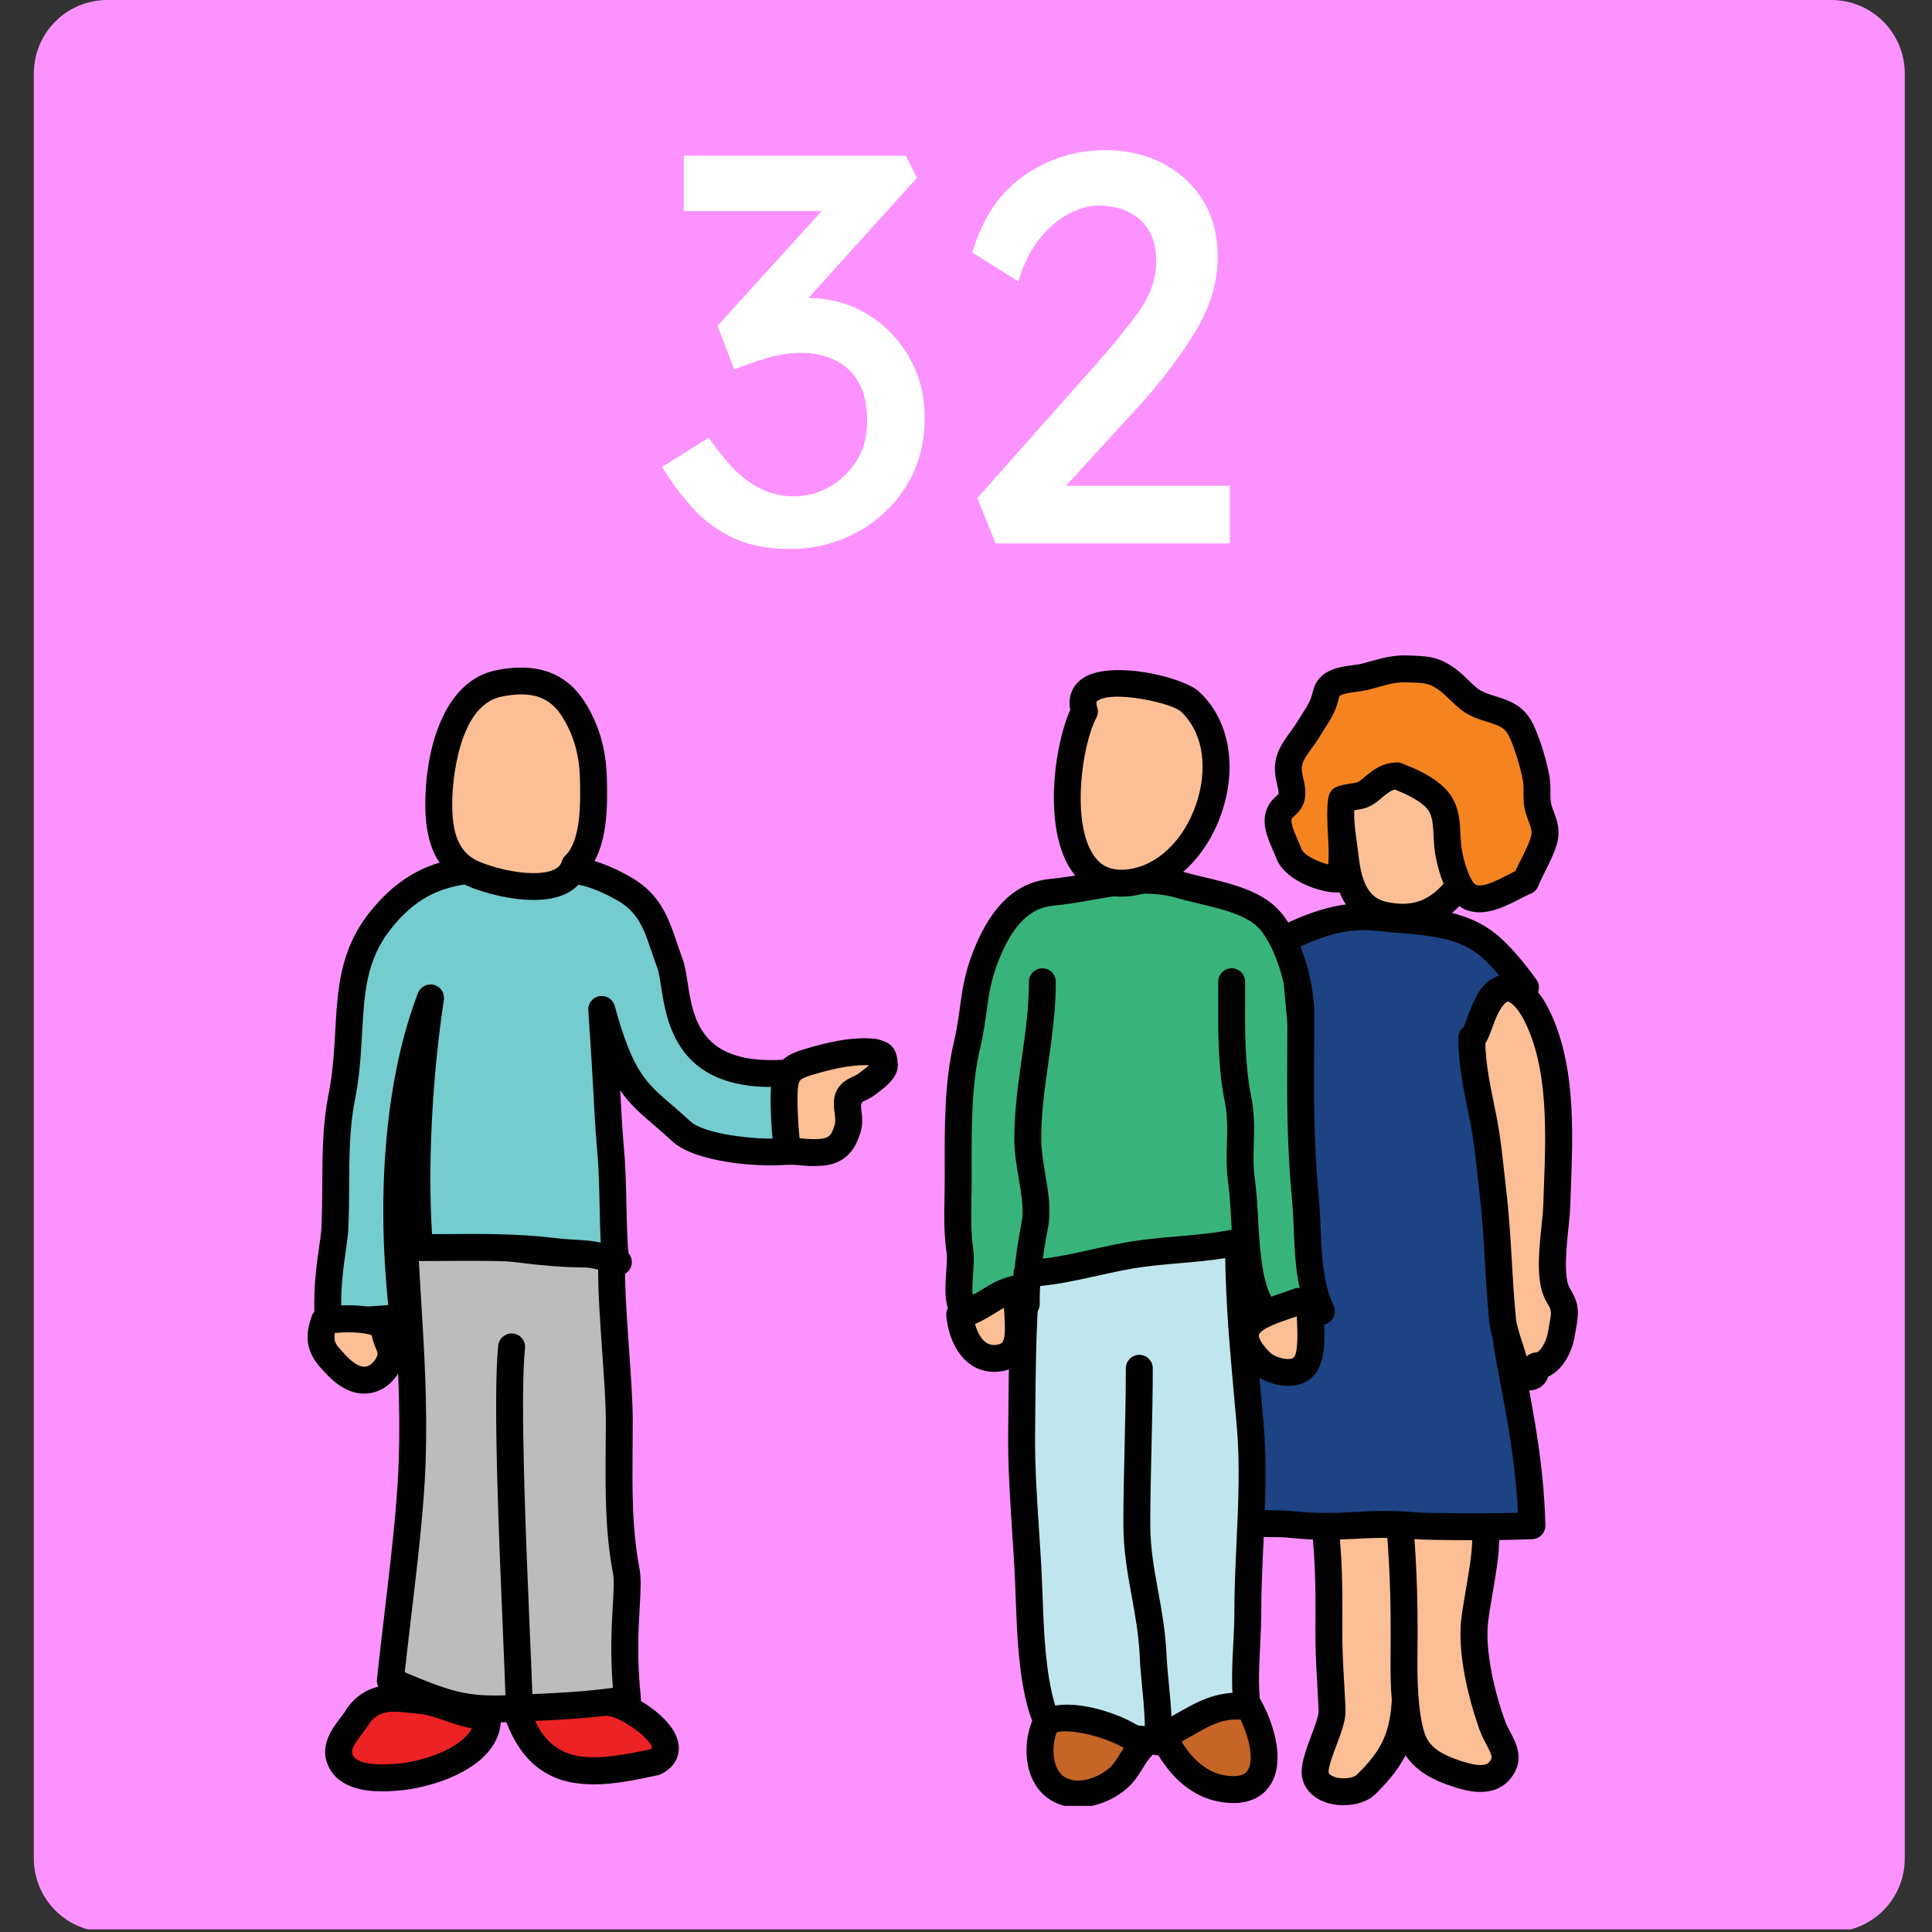 <svg xmlns="http://www.w3.org/2000/svg" xmlns:xlink="http://www.w3.org/1999/xlink" width="500" zoomAndPan="magnify" viewBox="0 0 375 375" height="500" preserveAspectRatio="xMidYMid meet" version="1.0"><rect x="0" y="0" width="375" height="375" fill="#333333" stroke="none"/><defs><g/><clipPath id="648f67d2a0"><path d="M 6.57 0 L 369.715 0 L 369.715 375 L 6.57 375 Z M 6.57 0 " clip-rule="nonzero"/></clipPath><clipPath id="0c9ded086b"><path d="M 20.82 0 L 355.465 0 C 359.242 0 362.867 1.5 365.539 4.172 C 368.211 6.848 369.715 10.469 369.715 14.25 L 369.715 360.75 C 369.715 364.527 368.211 368.152 365.539 370.828 C 362.867 373.5 359.242 375 355.465 375 L 20.82 375 C 17.039 375 13.414 373.5 10.742 370.828 C 8.07 368.152 6.57 364.527 6.57 360.75 L 6.57 14.25 C 6.57 10.469 8.07 6.848 10.742 4.172 C 13.414 1.5 17.039 0 20.82 0 Z M 20.82 0 " clip-rule="nonzero"/></clipPath><clipPath id="3d43153f49"><path d="M 252 287 L 276 287 L 276 350.516 L 252 350.516 Z M 252 287 " clip-rule="nonzero"/></clipPath><clipPath id="009892ab9a"><path d="M 245 127.016 L 303 127.016 L 303 178 L 245 178 Z M 245 127.016 " clip-rule="nonzero"/></clipPath><clipPath id="4c15b1430e"><path d="M 199 330 L 225 330 L 225 350.516 L 199 350.516 Z M 199 330 " clip-rule="nonzero"/></clipPath></defs><g clip-path="url(#648f67d2a0)"><g clip-path="url(#0c9ded086b)"><path fill="#fb92ff" d="M 6.57 0 L 369.715 0 L 369.715 374.492 L 6.57 374.492 Z M 6.57 0 " fill-opacity="1" fill-rule="nonzero"/></g></g><path fill="#fcbf95" d="M 256.684 292.359 C 257.957 300.883 257.992 307.59 257.93 315.992 C 257.883 322.219 258.297 325.582 258.551 331.984 C 258.676 335.176 254.547 341.957 255.375 344.781 C 256.43 348.348 262.934 348.531 265.105 346.418 C 270.699 340.961 272.438 336.844 272.801 329.434 C 273.422 316.598 273.473 303.723 272.574 289.801 C 269.617 289.852 266.422 290.316 263.355 290.422 C 261.062 290.496 258.254 292.285 256.684 292.359 Z M 256.684 292.359 " fill-opacity="1" fill-rule="nonzero"/><g clip-path="url(#3d43153f49)"><path fill="#010101" d="M 260.793 350.387 C 259.816 350.387 258.871 350.27 258.023 350.051 C 255.398 349.367 253.516 347.719 252.875 345.523 C 252.168 343.148 253.301 340.137 254.504 336.938 C 255.16 335.191 255.98 333.008 255.941 332.082 C 255.852 329.883 255.746 328.051 255.648 326.324 C 255.453 323 255.289 320.109 255.32 315.973 C 255.383 307.566 255.328 300.969 254.102 292.746 C 253.992 292.008 254.199 291.27 254.664 290.695 C 255.129 290.117 255.824 289.781 256.562 289.75 C 256.887 289.719 257.816 289.348 258.43 289.102 C 259.887 288.52 261.551 287.863 263.258 287.801 C 264.664 287.754 266.09 287.629 267.504 287.504 C 269.207 287.355 270.895 287.207 272.512 287.172 C 272.531 287.172 272.547 287.172 272.562 287.172 C 273.941 287.172 275.082 288.238 275.172 289.617 C 276.012 302.684 276.086 315.371 275.395 329.551 C 275.004 337.754 272.867 342.48 266.922 348.277 C 265.418 349.754 263.039 350.387 260.793 350.387 Z M 259.586 294.262 C 260.562 301.816 260.598 308.145 260.547 316.016 C 260.516 320.02 260.676 322.812 260.867 326.023 C 260.969 327.773 261.074 329.641 261.168 331.879 C 261.246 333.859 260.348 336.246 259.398 338.777 C 258.77 340.438 257.727 343.227 257.895 344.059 C 258.055 344.617 259.055 344.918 259.344 344.996 C 260.992 345.418 262.805 345.008 263.285 344.547 C 268.309 339.648 269.859 336.23 270.191 329.305 C 270.824 316.262 270.805 304.496 270.125 292.531 C 269.41 292.582 268.695 292.641 267.969 292.711 C 266.457 292.84 264.938 292.969 263.449 293.027 C 262.645 293.055 261.434 293.535 260.367 293.957 C 260.102 294.055 259.84 294.16 259.586 294.262 Z M 259.586 294.262 " fill-opacity="1" fill-rule="nonzero"/></g><path fill="#fcbf95" d="M 288.582 289.121 C 290.453 291.52 288.383 296.688 288.328 299.805 C 288.266 303.387 286.625 311 286.227 314.562 C 285.539 320.773 287.578 329.168 289.664 334.945 C 290.859 338.266 293.691 340.656 291.016 343.723 C 289.117 345.898 285.855 345.27 283.043 344.375 C 278.844 343.039 275.48 341.246 274.133 337.52 C 272.645 333.402 272.461 326.465 272.508 322.098 C 272.668 306.668 272.141 301.574 271.266 290.164 C 275.734 289.754 279.309 289.191 283.531 287.988 C 285.391 287.465 290.676 285.395 288.582 289.121 Z M 288.582 289.121 " fill-opacity="1" fill-rule="nonzero"/><path fill="#010101" d="M 287.34 347.812 C 285.25 347.812 283.309 347.195 282.258 346.859 C 278.305 345.602 273.523 343.504 271.684 338.402 C 270.113 334.062 269.848 327.129 269.902 322.07 C 270.043 308.082 269.629 302.805 268.887 293.199 L 268.668 290.363 C 268.559 288.945 269.613 287.695 271.027 287.566 C 275.75 287.137 279.055 286.551 282.82 285.48 L 283.547 285.258 C 286.066 284.473 289.203 283.477 290.949 285.621 C 291.496 286.301 291.957 287.395 291.48 288.992 C 292.402 291.34 291.863 294.199 291.383 296.773 C 291.172 297.891 290.961 298.965 290.945 299.848 C 290.902 302.262 290.27 305.973 289.66 309.559 C 289.309 311.613 288.98 313.52 288.832 314.852 C 288.203 320.527 290.117 328.488 292.133 334.062 C 292.41 334.824 292.793 335.527 293.148 336.203 C 294.344 338.449 296.141 341.836 292.996 345.445 C 291.395 347.273 289.305 347.812 287.34 347.812 Z M 274.07 292.504 L 274.094 292.805 C 274.832 302.23 275.273 307.922 275.125 322.129 C 275.051 328.668 275.578 333.816 276.59 336.633 C 277.449 339 279.547 340.527 283.84 341.891 C 286.676 342.789 288.336 342.836 289.055 342.004 C 289.711 341.246 289.801 341.031 288.531 338.652 C 288.055 337.766 287.57 336.828 287.211 335.832 C 286.137 332.859 282.711 322.527 283.633 314.27 C 283.789 312.867 284.133 310.852 284.5 308.684 C 285.051 305.441 285.68 301.77 285.711 299.758 C 285.73 298.625 285.973 297.254 286.238 295.816 C 286.523 294.277 287.059 291.418 286.52 290.727 C 286.332 290.48 286.191 290.215 286.102 289.938 C 285.711 290.047 285.344 290.16 285.105 290.238 L 284.242 290.504 C 280.93 291.445 277.844 292.062 274.07 292.504 Z M 274.07 292.504 " fill-opacity="1" fill-rule="nonzero"/><path fill="#1e4384" d="M 246.332 183.727 C 253.285 180.301 259.566 177.199 267.488 178.07 C 275.582 178.965 282.906 178.645 288.75 183.344 C 291.34 185.426 294.16 188.984 296.094 191.648 C 294.07 192.969 292.102 197.539 290.832 199.707 C 289.352 202.25 288.566 204.031 289.074 206.547 C 290.43 213.262 288.828 220.574 289.832 227.367 C 291.961 241.801 291.168 244.645 292.332 259.262 C 292.801 265.152 297 280.082 297.332 296.141 C 290.145 296.457 277.27 296.344 274.664 296.141 C 264.02 295.301 260.902 296.961 250.332 295.875 C 245.785 295.402 235.703 296.582 234.324 292.574 C 232.297 286.66 239.359 277.969 239.375 271.969 C 239.383 268.324 239.344 264.676 240.25 261.121 C 242.93 250.652 243.613 240.066 244.988 229.555 C 245.738 223.82 247.75 218.18 248.34 212.441 C 248.82 207.754 247.984 202.992 247.992 198.223 C 247.996 195.746 248.508 185.695 246.332 183.727 Z M 246.332 183.727 " fill-opacity="1" fill-rule="nonzero"/><path fill="#010101" d="M 285.531 298.949 C 280.559 298.949 276.023 298.867 274.461 298.742 C 269.539 298.348 266.234 298.52 263.039 298.688 C 259.461 298.867 255.773 299.059 250.066 298.469 C 249.02 298.359 247.66 298.355 246.188 298.34 C 240.531 298.27 233.492 298.199 231.863 293.426 C 230.379 289.09 232.402 284.312 234.359 279.691 C 235.547 276.898 236.766 274 236.773 271.969 L 236.773 271.414 C 236.781 267.848 236.789 264.172 237.734 260.48 C 239.672 252.898 240.562 245.047 241.43 237.449 C 241.746 234.703 242.051 231.961 242.414 229.219 C 242.785 226.395 243.441 223.613 244.074 220.918 C 244.789 217.898 245.465 215.055 245.754 212.18 C 246.027 209.539 245.844 206.84 245.645 203.977 C 245.52 202.062 245.391 200.145 245.391 198.223 L 245.41 196.902 C 245.566 188.379 244.91 186.148 244.504 185.582 C 243.859 185 243.582 184.18 243.707 183.324 C 243.824 182.465 244.406 181.77 245.18 181.383 L 246.336 183.727 L 245.25 181.352 C 252.383 177.836 259.156 174.527 267.773 175.477 C 269.23 175.637 270.664 175.758 272.062 175.879 C 278.707 176.441 284.988 176.969 290.391 181.312 C 293.23 183.598 296.207 187.367 298.207 190.125 C 298.625 190.703 298.789 191.43 298.664 192.129 C 298.531 192.832 298.121 193.449 297.523 193.84 C 296.555 194.48 295.008 197.445 294.172 199.039 C 293.773 199.793 293.41 200.484 293.09 201.031 C 291.633 203.523 291.336 204.551 291.637 206.039 C 292.418 209.906 292.297 213.863 292.18 217.68 C 292.078 220.949 291.988 224.039 292.422 226.992 C 293.773 236.148 293.969 240.699 294.207 246.449 C 294.348 249.828 294.516 253.621 294.945 259.059 C 295.086 260.855 295.656 263.812 296.312 267.238 C 297.75 274.766 299.723 285.09 299.953 296.082 C 299.984 297.496 298.871 298.684 297.457 298.75 C 294.172 298.891 289.699 298.949 285.531 298.949 Z M 268.652 293.285 C 270.465 293.285 272.48 293.352 274.867 293.539 C 277.078 293.719 287.324 293.828 294.629 293.621 C 294.188 284.016 292.457 274.969 291.168 268.219 C 290.453 264.496 289.895 261.555 289.73 259.477 C 289.289 253.953 289.133 250.098 288.98 246.672 C 288.746 241.07 288.555 236.641 287.246 227.754 C 286.746 224.344 286.848 220.875 286.953 217.523 C 287.062 213.832 287.172 210.348 286.508 207.078 C 285.793 203.539 287.02 201.055 288.578 198.402 C 288.863 197.914 289.184 197.297 289.539 196.625 C 290.609 194.574 291.586 192.781 292.645 191.418 C 290.578 188.734 288.652 186.629 287.109 185.391 C 282.953 182.051 277.699 181.605 271.613 181.094 C 270.172 180.977 268.695 180.848 267.195 180.684 C 260.824 179.957 255.594 182.141 249.82 184.938 C 250.594 187.66 250.723 191.68 250.617 197.012 L 250.602 198.234 C 250.602 200.039 250.723 201.836 250.848 203.633 C 251.047 206.59 251.254 209.637 250.938 212.723 C 250.609 215.93 249.867 219.078 249.145 222.129 C 248.512 224.812 247.914 227.348 247.578 229.91 C 247.223 232.621 246.914 235.336 246.602 238.051 C 245.719 245.82 244.805 253.852 242.777 261.781 C 242 264.836 241.996 268.035 241.984 271.43 L 241.984 271.984 C 241.973 275.074 240.543 278.457 239.16 281.734 C 237.582 285.449 235.957 289.293 236.793 291.738 C 237.09 292.59 240.266 293.059 246.242 293.125 C 247.898 293.148 249.422 293.168 250.602 293.289 C 255.91 293.832 259.234 293.672 262.766 293.48 C 264.605 293.383 266.473 293.285 268.652 293.285 Z M 268.652 293.285 " fill-opacity="1" fill-rule="nonzero"/><path fill="#fcbf95" d="M 285.668 201.43 C 285.668 207.281 286.949 212.203 288.02 217.762 C 288.809 221.867 289.164 226.195 289.668 230.422 C 290.832 240.148 290.746 247.102 291.668 256.316 C 291.906 258.688 293.441 262.312 293.992 264.672 C 294.656 267.48 298.586 268.547 298.051 265.148 C 300.836 265.141 302.59 261.574 303.02 259.105 C 303.691 255.195 304.184 254.176 302.5 251.488 C 300.129 247.691 302.012 238.656 302.168 233.988 C 302.562 222.102 303.688 207.41 298.031 196.598 C 296.734 194.129 293.836 190.336 290.801 192.297 C 287.855 194.188 286.809 201.512 285.668 201.43 Z M 285.668 201.43 " fill-opacity="1" fill-rule="nonzero"/><path fill="#010101" d="M 296.828 269.879 C 294.469 269.879 292.07 267.898 291.457 265.27 C 291.25 264.406 290.91 263.379 290.559 262.301 C 289.91 260.344 289.246 258.309 289.074 256.574 C 288.656 252.426 288.441 248.73 288.234 245.043 C 287.977 240.613 287.715 236.039 287.078 230.73 L 286.699 227.355 C 286.367 224.316 286.023 221.172 285.461 218.254 L 284.863 215.273 C 283.934 210.746 283.062 206.465 283.062 201.426 C 283.062 200.699 283.363 200.004 283.898 199.508 C 283.973 199.441 284.039 199.383 284.117 199.324 C 284.301 198.906 284.551 198.219 284.75 197.68 C 285.727 195 286.941 191.668 289.398 190.086 C 290.816 189.172 292.422 188.902 294.008 189.324 C 297.332 190.203 299.555 193.852 300.355 195.375 C 305.848 205.883 305.344 219.215 304.898 230.98 L 304.789 234.062 C 304.742 235.305 304.59 236.844 304.418 238.516 C 304.027 242.309 303.438 248.023 304.727 250.098 C 306.742 253.309 306.398 255.172 305.84 258.254 L 305.609 259.539 C 305.055 262.73 303.211 265.957 300.512 267.203 C 300.043 268.684 298.875 269.555 297.617 269.801 C 297.348 269.852 297.09 269.879 296.828 269.879 Z M 297.008 264.672 L 297.059 264.672 Z M 288.297 202.52 C 288.41 206.598 289.172 210.316 289.973 214.234 L 290.582 217.266 C 291.184 220.402 291.543 223.648 291.883 226.793 L 292.254 230.109 C 292.914 235.582 293.184 240.238 293.441 244.746 C 293.648 248.363 293.859 251.988 294.262 256.055 C 294.379 257.227 294.984 259.059 295.512 260.676 C 295.816 261.598 296.098 262.484 296.324 263.285 C 296.797 262.84 297.402 262.531 298.047 262.531 C 298.883 262.531 300.113 260.535 300.445 258.656 L 300.68 257.32 C 301.18 254.598 301.223 254.375 300.281 252.871 C 298.035 249.277 298.656 243.277 299.207 237.984 C 299.363 236.449 299.52 235.031 299.551 233.891 L 299.66 230.781 C 300.082 219.668 300.562 207.074 295.707 197.801 C 294.66 195.805 293.387 194.562 292.66 194.375 C 291.234 195.105 290.195 197.945 289.645 199.473 C 289.246 200.594 288.848 201.684 288.297 202.52 Z M 285.863 198.824 Z M 285.863 198.824 " fill-opacity="1" fill-rule="nonzero"/><path fill="#fcbf95" d="M 263.164 144.844 C 258.207 150.031 260.367 160.301 261.156 166.844 C 261.758 171.816 263.348 176.457 268.48 177.586 C 273.953 178.793 278.316 177.621 282.16 173.23 C 284.953 170.039 285.879 167.172 286.617 163.105 C 287.555 157.941 284.887 153.754 283.074 149.094 C 280.566 142.641 278.078 139.246 270.688 141.215 C 268.078 141.91 265.246 142.43 263.758 144.91 C 263.094 146.02 262.773 147.637 262.164 148.848 " fill-opacity="1" fill-rule="nonzero"/><path fill="#010101" d="M 272.25 180.641 C 270.871 180.641 269.43 180.473 267.922 180.141 C 259.926 178.379 258.902 169.934 258.566 167.156 L 258.242 164.715 C 257.312 157.879 256.039 148.516 261.277 143.043 C 261.602 142.707 261.988 142.477 262.402 142.352 C 264.332 140.16 267.059 139.453 269.305 138.875 L 270.012 138.691 C 279.859 136.062 283.078 141.918 285.5 148.148 C 285.867 149.09 286.27 150.004 286.672 150.918 C 288.336 154.746 290.066 158.707 289.188 163.574 C 288.383 168.039 287.293 171.336 284.121 174.953 C 280.797 178.754 276.883 180.641 272.25 180.641 Z M 262.93 151.344 C 262.227 155.227 262.891 160.102 263.426 164.008 L 263.754 166.531 C 264.395 171.816 265.977 174.363 269.051 175.039 C 273.781 176.078 277.125 175.027 280.207 171.512 C 282.602 168.777 283.379 166.379 284.055 162.641 C 284.648 159.336 283.371 156.398 281.887 153 C 281.465 152.023 281.035 151.043 280.645 150.035 C 278.105 143.496 276.457 142.379 271.367 143.727 L 270.621 143.918 C 268.246 144.535 266.75 145 266 146.242 C 265.773 146.621 265.551 147.273 265.336 147.902 C 265.086 148.629 264.828 149.355 264.516 149.992 C 264.176 150.672 263.598 151.141 262.93 151.344 Z M 262.93 151.344 " fill-opacity="1" fill-rule="nonzero"/><path fill="#f58420" d="M 271.164 150.598 C 268.766 150.703 267.473 152.102 265.785 153.469 C 263.973 154.941 262.676 154.363 260.449 155.141 C 259.691 159.418 261.34 166.457 259.91 170.598 C 258.578 171.027 251.441 169.164 250.16 165.652 C 249.238 163.148 247.238 160.055 248.457 157.66 C 249.035 156.516 250.336 156.117 250.664 154.762 C 251.012 153.344 250.355 151.684 250.148 150.348 C 249.551 146.461 252.098 144.715 254.086 141.352 C 255.062 139.695 256.188 138.266 256.875 136.461 C 257.461 134.934 257.242 133.855 258.594 132.91 C 260.258 131.746 263.062 131.84 265 131.352 C 267.891 130.613 270.125 129.746 273.191 129.848 C 276.91 129.961 278.352 129.945 281.176 132.102 C 282.633 133.215 283.996 134.859 285.398 135.863 C 288.715 138.238 293.09 137.406 295.152 141.586 C 296.406 144.117 297.672 148.344 298.156 151.09 C 298.527 153.199 298.031 155.164 298.664 157.168 C 299.336 159.32 300.383 160.801 299.613 163.289 C 298.793 165.934 297.148 168.516 296.113 171.059 C 293.449 172.102 288.637 175.617 285.293 174.086 C 282.91 172.996 281.543 167.684 281.152 165.352 C 280.445 161.188 281.57 157.25 277.934 154.242 C 275.512 152.223 272.449 151.148 271.164 150.598 Z M 271.164 150.598 " fill-opacity="1" fill-rule="nonzero"/><g clip-path="url(#009892ab9a)"><path fill="#010101" d="M 287.152 177.078 C 286.164 177.078 285.172 176.895 284.215 176.457 C 280.371 174.699 278.93 167.84 278.582 165.785 C 278.371 164.535 278.305 163.312 278.254 162.129 C 278.109 159.219 277.953 157.637 276.277 156.254 C 274.492 154.781 272.195 153.848 270.82 153.281 L 270.785 153.262 C 269.926 153.434 269.27 153.961 268.156 154.895 L 267.438 155.496 C 265.75 156.863 264.25 157.074 263.039 157.234 C 262.98 157.242 262.93 157.25 262.867 157.258 C 262.82 158.598 262.906 160.172 262.984 161.699 C 263.164 165.105 263.348 168.629 262.379 171.445 C 262.109 172.223 261.492 172.828 260.715 173.078 C 258.145 173.902 249.516 171.465 247.715 166.547 C 247.531 166.047 247.297 165.52 247.055 164.977 C 245.977 162.512 244.621 159.445 246.137 156.473 C 246.598 155.559 247.246 154.965 247.715 154.535 C 247.875 154.383 248.102 154.176 248.156 154.094 C 248.238 153.73 248.031 152.848 247.867 152.141 C 247.758 151.652 247.645 151.18 247.578 150.734 C 246.977 146.832 248.758 144.398 250.324 142.25 C 250.828 141.566 251.355 140.844 251.844 140.016 C 252.164 139.48 252.488 138.965 252.82 138.457 C 253.492 137.418 254.066 136.52 254.453 135.516 C 254.582 135.168 254.656 134.848 254.734 134.559 C 254.984 133.535 255.359 131.988 257.105 130.762 C 258.746 129.617 260.75 129.352 262.516 129.117 C 263.172 129.027 263.812 128.949 264.363 128.809 L 266.043 128.359 C 268.207 127.758 270.449 127.109 273.285 127.227 C 277.207 127.344 279.371 127.414 282.773 130.012 C 283.547 130.609 284.305 131.328 285.051 132.055 C 285.684 132.668 286.301 133.281 286.934 133.738 C 287.852 134.391 289.016 134.754 290.254 135.137 C 292.699 135.895 295.738 136.832 297.508 140.422 C 298.957 143.34 300.25 147.863 300.742 150.629 C 300.93 151.707 300.941 152.75 300.941 153.785 C 300.934 154.781 300.934 155.637 301.168 156.383 C 301.301 156.809 301.453 157.199 301.594 157.582 C 302.215 159.219 302.988 161.262 302.121 164.055 C 301.57 165.832 300.734 167.492 299.934 169.094 C 299.438 170.082 298.945 171.059 298.543 172.035 C 298.27 172.699 297.742 173.219 297.082 173.48 C 296.504 173.707 295.82 174.066 295.062 174.457 C 292.828 175.605 289.977 177.078 287.152 177.078 Z M 271.164 147.98 C 271.516 147.98 271.871 148.055 272.195 148.195 L 272.789 148.441 C 274.336 149.07 277.207 150.238 279.605 152.223 C 283.137 155.141 283.312 158.715 283.469 161.867 C 283.516 162.859 283.562 163.879 283.734 164.91 C 284.301 168.238 285.633 171.305 286.398 171.715 C 287.785 172.344 290.723 170.828 292.672 169.816 C 293.188 169.555 293.676 169.297 294.129 169.086 C 294.48 168.312 294.871 167.539 295.262 166.762 C 296.004 165.277 296.703 163.879 297.129 162.516 C 297.449 161.477 297.242 160.855 296.703 159.43 C 296.531 158.957 296.348 158.473 296.184 157.949 C 295.703 156.43 295.707 155.023 295.711 153.773 C 295.711 153.043 295.727 152.305 295.598 151.543 C 295.176 149.148 294 145.105 292.824 142.734 C 292.078 141.23 290.902 140.809 288.715 140.125 C 287.203 139.66 285.5 139.133 283.887 137.977 C 283.062 137.383 282.242 136.598 281.418 135.805 C 280.82 135.227 280.223 134.637 279.598 134.164 C 277.531 132.582 276.742 132.562 273.453 132.457 C 271.043 132.332 269.469 132.828 267.43 133.391 L 265.648 133.867 C 264.914 134.055 264.07 134.176 263.199 134.297 C 262.02 134.453 260.684 134.629 260.086 135.047 C 259.938 135.211 259.852 135.555 259.789 135.805 C 259.676 136.289 259.539 136.812 259.312 137.391 C 258.738 138.895 257.957 140.109 257.203 141.281 C 256.91 141.738 256.621 142.191 256.336 142.672 C 255.758 143.664 255.129 144.52 254.535 145.336 C 253.098 147.309 252.469 148.254 252.727 149.949 C 252.781 150.273 252.859 150.613 252.941 150.969 C 253.23 152.219 253.59 153.773 253.191 155.387 C 252.828 156.918 251.871 157.801 251.238 158.379 C 251.078 158.531 250.828 158.754 250.773 158.844 C 250.387 159.605 251.219 161.496 251.824 162.875 C 252.105 163.523 252.379 164.148 252.602 164.75 C 253.074 166.035 255.855 167.277 257.809 167.793 C 257.973 166.094 257.863 164.016 257.754 161.984 C 257.617 159.34 257.48 156.844 257.863 154.688 C 258.023 153.758 258.684 152.992 259.57 152.676 C 260.621 152.312 261.492 152.18 262.301 152.066 C 263.223 151.941 263.566 151.895 264.125 151.438 L 264.773 150.902 C 266.316 149.598 268.078 148.117 271.023 147.988 C 271.086 147.98 271.121 147.98 271.164 147.98 Z M 259.91 170.594 L 259.961 170.594 Z M 259.91 170.594 " fill-opacity="1" fill-rule="nonzero"/></g><path fill="#38b47b" d="M 226.16 241.816 L 202.156 247.816 L 184.652 255.316 L 185.656 206.812 L 196.156 176.816 L 207.16 171.816 L 232.16 172.316 L 248.164 179.816 L 254.664 251.316 L 242.164 255.316 L 238.664 240.312 Z M 226.16 241.816 " fill-opacity="1" fill-rule="nonzero"/><path fill="#ed2224" d="M 69.641 332.875 C 67.977 335.719 64.367 338.531 66.254 342.008 C 68.133 345.477 73.91 345.242 77.527 344.914 C 83.863 344.344 95.395 340.402 94.566 332.945 C 90.402 333.477 85.984 330.449 81.664 330.07 C 77.973 329.75 73.074 328.391 69.641 332.875 Z M 69.641 332.875 " fill-opacity="1" fill-rule="nonzero"/><path fill="#010101" d="M 74.203 347.707 C 70.625 347.707 65.996 346.996 63.961 343.254 C 61.734 339.16 64.352 335.703 66.082 333.41 C 66.555 332.789 67.027 332.172 67.387 331.555 C 67.445 331.461 67.496 331.379 67.562 331.289 C 71.43 326.23 76.828 326.875 80.402 327.305 L 81.891 327.465 C 84.074 327.656 86.137 328.375 88.121 329.07 C 90.363 329.844 92.465 330.602 94.23 330.355 C 94.922 330.254 95.625 330.457 96.18 330.898 C 96.723 331.324 97.082 331.961 97.16 332.656 C 97.449 335.223 96.672 337.711 94.91 339.859 C 90.652 345.074 81.832 347.148 77.766 347.512 C 76.906 347.586 75.637 347.707 74.203 347.707 Z M 71.805 334.348 C 71.355 335.086 70.812 335.816 70.25 336.562 C 68.484 338.898 68.012 339.781 68.551 340.766 C 69.105 341.773 71.051 342.883 77.301 342.312 C 81.941 341.895 88.277 339.738 90.875 336.559 C 91.172 336.199 91.41 335.828 91.59 335.461 C 89.812 335.18 88.102 334.586 86.418 334.004 C 84.648 333.387 82.98 332.809 81.445 332.672 C 80.914 332.625 80.363 332.562 79.797 332.496 C 76.098 332.051 73.699 331.953 71.805 334.348 Z M 71.805 334.348 " fill-opacity="1" fill-rule="nonzero"/><path fill="#ed2224" d="M 119.801 330.789 C 124.719 332.59 132.934 338.98 127.188 342 C 115.074 344.605 104.891 346.082 100.258 332.023 C 106.828 329.043 110.516 328.727 119.801 330.789 Z M 119.801 330.789 " fill-opacity="1" fill-rule="nonzero"/><path fill="#010101" d="M 115.215 346.348 C 108.016 346.348 101.312 343.578 97.777 332.844 C 97.359 331.582 97.961 330.203 99.176 329.656 C 106.359 326.387 110.703 326.094 120.367 328.238 C 120.477 328.266 120.59 328.301 120.695 328.34 C 124.023 329.559 131.418 333.93 131.746 338.98 C 131.836 340.27 131.512 342.684 128.398 344.312 C 128.191 344.422 127.965 344.504 127.734 344.555 C 123.75 345.41 119.398 346.348 115.215 346.348 Z M 103.59 333.445 C 107.621 342.652 115.02 341.938 126.242 339.527 C 126.445 339.398 126.539 339.293 126.566 339.258 C 126.586 338.176 122.852 334.742 119.055 333.289 C 111.355 331.598 108.023 331.707 103.59 333.445 Z M 103.59 333.445 " fill-opacity="1" fill-rule="nonzero"/><path fill="#c0e6ed" d="M 240.406 241.09 C 240.406 253.566 241.637 264.715 242.668 276.715 C 243.707 288.734 242.199 301.039 242.199 313.09 C 242.199 319.449 241.023 327.703 242.512 333.578 C 235.082 337.363 229.793 338.504 221.492 337.594 C 218.215 337.23 214.969 336.953 211.734 336.578 C 206.684 335.992 203.789 336.836 202.219 331.465 C 200.031 323.988 199.973 314.746 199.637 307.07 C 199.219 297.379 198.188 287.848 198.297 278.051 C 198.402 268.172 198.375 257.008 199.34 247.168 C 206.191 246.906 212.984 244.719 219.777 243.59 C 226.398 242.488 233.109 242.594 240.406 241.09 Z M 240.406 241.09 " fill-opacity="1" fill-rule="nonzero"/><path fill="#010101" d="M 226.457 340.496 C 224.801 340.496 223.066 340.387 221.203 340.184 L 216.742 339.723 C 214.969 339.543 213.195 339.367 211.43 339.168 C 210.633 339.074 209.887 339.023 209.191 338.969 C 205.426 338.695 201.527 338.406 199.715 332.199 C 197.715 325.395 197.418 317.355 197.152 310.27 L 197.031 307.18 C 196.891 303.805 196.672 300.449 196.445 297.09 C 196.047 290.887 195.621 284.484 195.691 278.02 L 195.727 274.145 C 195.805 265.449 195.895 255.598 196.738 246.914 C 196.863 245.613 197.938 244.609 199.242 244.559 C 203.441 244.402 207.613 243.477 212.027 242.496 C 214.465 241.953 216.91 241.418 219.344 241.012 C 222.336 240.516 225.375 240.25 228.316 240.004 C 232.051 239.68 235.91 239.352 239.875 238.531 C 240.637 238.375 241.441 238.566 242.047 239.062 C 242.66 239.559 243.016 240.301 243.016 241.09 C 243.016 251.367 243.848 260.676 244.738 270.531 L 245.27 276.496 C 245.938 284.223 245.578 292.098 245.223 299.711 C 245.02 304.188 244.809 308.656 244.809 313.094 C 244.809 315.027 244.699 317.137 244.598 319.301 C 244.352 324.168 244.094 329.195 245.039 332.938 C 245.344 334.121 244.777 335.352 243.691 335.898 C 237.383 339.113 232.41 340.496 226.457 340.496 Z M 201.742 249.629 C 201.094 257.477 201.023 265.961 200.949 274.191 L 200.914 278.082 C 200.844 284.344 201.258 290.652 201.66 296.75 C 201.883 300.141 202.109 303.539 202.254 306.953 L 202.375 310.078 C 202.625 316.859 202.918 324.547 204.727 330.73 C 205.523 333.461 206.066 333.504 209.578 333.766 C 210.34 333.82 211.156 333.879 212.039 333.977 C 213.77 334.184 215.516 334.355 217.262 334.527 L 221.777 334.992 C 228.723 335.754 233.289 335.062 239.555 332.113 C 238.926 328.07 239.152 323.488 239.379 319.027 C 239.488 316.961 239.586 314.938 239.586 313.086 C 239.586 308.566 239.797 304.02 240.004 299.465 C 240.352 292.02 240.707 284.324 240.066 276.938 L 239.535 270.996 C 238.73 262.016 237.957 253.48 237.816 244.207 C 234.695 244.691 231.691 244.953 228.766 245.199 C 225.867 245.449 223.027 245.691 220.207 246.16 C 217.859 246.551 215.512 247.074 213.156 247.59 C 209.441 248.418 205.625 249.262 201.742 249.629 Z M 201.742 249.629 " fill-opacity="1" fill-rule="nonzero"/><path fill="#c56528" d="M 242.418 331.246 C 246.645 338.84 247.379 348.773 237.414 347.199 C 234.047 346.668 231.062 344.719 228.688 341.672 C 224.941 336.875 226.492 336.68 230.82 334.215 C 234.945 331.863 237.711 330.809 242.418 331.246 Z M 242.418 331.246 " fill-opacity="1" fill-rule="nonzero"/><path fill="#010101" d="M 239.398 349.973 C 238.668 349.973 237.875 349.91 237.008 349.773 C 233.047 349.148 229.461 346.898 226.629 343.273 C 224.734 340.844 223.637 338.934 224.043 336.906 C 224.484 334.746 226.332 333.723 228.473 332.531 L 229.523 331.941 C 234.055 329.367 237.352 328.16 242.668 328.641 C 243.527 328.727 244.289 329.215 244.707 329.973 C 247.441 334.891 249.535 342.23 246.41 346.699 C 245.305 348.277 243.227 349.973 239.398 349.973 Z M 229.355 338.055 C 229.551 338.41 229.941 339.039 230.746 340.062 C 232.75 342.625 235.195 344.203 237.82 344.617 C 239.996 344.953 241.457 344.656 242.121 343.711 C 243.336 341.961 242.754 337.836 240.785 333.766 C 237.375 333.625 235.449 334.586 232.102 336.484 L 231 337.102 C 230.441 337.414 229.773 337.781 229.355 338.055 Z M 229.355 338.055 " fill-opacity="1" fill-rule="nonzero"/><path fill="#c56528" d="M 202.969 334.516 C 206.559 331.586 218.75 335.355 221.773 338.875 C 219.93 340.664 219.121 343.273 217.219 344.984 C 215.039 346.949 211.871 348.316 208.918 348.203 C 201.508 347.914 200.707 339.332 202.969 334.516 Z M 202.969 334.516 " fill-opacity="1" fill-rule="nonzero"/><g clip-path="url(#4c15b1430e)"><path fill="#010101" d="M 209.242 350.824 C 209.102 350.824 208.957 350.824 208.82 350.82 C 205.402 350.684 202.605 349.098 200.934 346.348 C 198.449 342.262 199.023 336.777 200.605 333.41 C 200.766 333.059 201.012 332.746 201.316 332.496 C 206.484 328.277 220.289 333.152 223.754 337.18 C 224.648 338.223 224.578 339.789 223.586 340.758 C 222.934 341.387 222.391 342.281 221.805 343.223 C 221.062 344.426 220.223 345.789 218.961 346.93 C 216.273 349.352 212.586 350.824 209.242 350.824 Z M 205.066 336.293 C 204.277 338.488 204.176 341.625 205.398 343.633 C 206.16 344.887 207.348 345.527 209.02 345.594 C 211.156 345.703 213.66 344.672 215.465 343.047 C 216.168 342.41 216.742 341.477 217.355 340.484 C 217.594 340.094 217.852 339.68 218.121 339.27 C 214.508 337.09 207.395 335.379 205.066 336.293 Z M 205.066 336.293 " fill-opacity="1" fill-rule="nonzero"/></g><path fill="#010101" d="M 224.73 340.699 C 224.656 340.699 224.586 340.695 224.516 340.688 C 223.078 340.578 222.008 339.316 222.121 337.879 C 222.383 334.621 222.023 330.945 221.684 327.383 C 221.492 325.379 221.301 323.398 221.219 321.52 C 221.027 317.27 220.324 313.457 219.656 309.773 C 218.863 305.426 218.039 300.934 218.043 295.75 C 218.047 290.934 218.164 285.797 218.289 280.668 C 218.402 275.508 218.527 270.363 218.527 265.586 C 218.527 264.145 219.699 262.977 221.141 262.977 C 222.582 262.977 223.754 264.145 223.754 265.586 C 223.754 270.402 223.633 275.586 223.512 280.789 C 223.391 285.875 223.27 290.969 223.266 295.754 C 223.262 300.453 224.008 304.52 224.793 308.828 C 225.496 312.684 226.223 316.668 226.426 321.277 C 226.508 323.074 226.691 324.961 226.879 326.875 C 227.242 330.664 227.621 334.574 227.32 338.293 C 227.219 339.664 226.074 340.699 224.73 340.699 Z M 224.73 340.699 " fill-opacity="1" fill-rule="nonzero"/><path fill="#010101" d="M 250.309 257.227 C 246.863 257.227 243.535 256.766 242.117 254.086 C 239.691 249.523 239.305 242.672 238.961 236.637 C 238.82 234.117 238.688 231.746 238.414 229.812 C 237.996 226.902 238.074 224.344 238.145 221.867 C 238.223 219.215 238.297 216.707 237.75 213.941 C 236.391 207.184 236.418 200.516 236.449 193.457 L 236.453 190.559 C 236.453 189.117 237.625 187.945 239.066 187.945 C 240.508 187.945 241.676 189.117 241.676 190.559 L 241.672 193.477 C 241.641 200.266 241.613 206.676 242.867 212.918 C 243.535 216.27 243.445 219.195 243.363 222.023 C 243.297 224.387 243.234 226.609 243.582 229.07 C 243.879 231.137 244.027 233.66 244.18 236.344 C 244.492 241.848 244.84 248.094 246.723 251.645 C 247.391 252.125 250.926 252.008 252.754 251.953 C 251.496 247.621 251.312 243.172 251.129 238.844 C 251.047 236.891 250.973 234.934 250.789 232.984 C 249.773 222.031 249.809 213.574 249.859 203.785 L 249.883 196.504 C 249.883 191.137 247.113 182.359 243.672 179.52 C 241.059 177.359 236.59 176.305 232.645 175.371 C 231.18 175.027 229.758 174.688 228.48 174.312 C 223.059 172.73 217.777 173.66 212.195 174.641 C 209.652 175.09 207.059 175.543 204.371 175.801 C 199.953 176.223 196.645 179.492 193.965 186.082 C 192.348 190.055 191.957 192.938 191.496 196.27 C 191.203 198.391 190.879 200.797 190.195 203.691 C 188.562 210.66 188.582 218.652 188.598 226.375 L 188.602 228.762 C 188.602 229.93 188.582 231.121 188.555 232.316 C 188.492 235.711 188.434 239.227 188.898 242.375 C 189.113 243.801 189 245.461 188.875 247.215 C 188.797 248.301 188.676 250.02 188.77 251.242 C 189.465 251.121 190.145 250.965 190.816 250.82 C 192.602 250.426 194.566 249.973 196.641 250.055 C 196.859 245.199 197.742 240.082 198.316 237.152 C 198.766 234.859 198.258 231.852 197.727 228.676 C 197.309 226.207 196.879 223.66 196.875 221.211 C 196.859 215.793 197.602 210.598 198.305 205.574 C 198.996 200.715 199.711 195.684 199.711 190.559 C 199.711 189.117 200.883 187.945 202.324 187.945 C 203.766 187.945 204.934 189.117 204.934 190.559 C 204.934 196.055 204.191 201.266 203.48 206.312 C 202.762 211.379 202.086 216.16 202.098 221.203 C 202.102 223.227 202.48 225.449 202.875 227.816 C 203.461 231.316 204.074 234.938 203.434 238.164 C 202.312 243.867 201.727 249.289 201.816 253.031 C 201.836 253.875 201.457 254.668 200.781 255.18 C 200.113 255.68 199.234 255.852 198.441 255.59 C 196.344 254.965 194.301 255.402 191.934 255.922 C 190.438 256.25 188.883 256.594 187.156 256.703 C 186.164 256.75 185.406 256.359 184.879 255.648 C 183.203 253.371 183.434 250.055 183.66 246.844 C 183.762 245.445 183.859 244.004 183.734 243.141 C 183.191 239.566 183.266 235.832 183.332 232.219 C 183.355 231.055 183.375 229.898 183.375 228.762 L 183.371 226.387 C 183.355 218.359 183.332 210.066 185.102 202.496 C 185.734 199.809 186.039 197.617 186.316 195.555 C 186.801 192.023 187.254 188.688 189.121 184.109 C 192.562 175.633 197.387 171.215 203.859 170.598 C 206.414 170.352 208.867 169.918 211.273 169.496 C 217.215 168.453 223.34 167.375 229.926 169.297 C 231.125 169.648 232.457 169.961 233.836 170.285 C 238.336 171.352 243.43 172.562 246.988 175.488 C 252.277 179.855 255.098 190.5 255.098 196.5 L 255.078 203.801 C 255.027 213.449 254.984 221.785 255.988 232.488 C 256.176 234.527 256.266 236.578 256.344 238.621 C 256.562 243.922 256.766 248.922 258.855 253.434 C 259.246 254.277 259.164 255.262 258.629 256.02 C 258.098 256.781 257.195 257.199 256.285 257.133 C 255.398 257.059 254.27 257.109 253.062 257.156 C 252.164 257.195 251.23 257.227 250.309 257.227 Z M 250.309 257.227 " fill-opacity="1" fill-rule="nonzero"/><path fill="#fcbf95" d="M 254.289 254.094 C 254.289 257.273 255.156 263.434 252.82 265.477 C 250.648 267.379 246.281 265.992 244.652 264.363 C 236.625 256.328 247.129 254.535 252.051 252.59 " fill-opacity="1" fill-rule="nonzero"/><path fill="#010101" d="M 250.008 268.996 C 247.227 268.996 244.336 267.742 242.805 266.207 C 239.824 263.219 238.664 260.512 239.27 257.922 C 240.215 253.879 245.016 252.254 248.867 250.953 C 249.668 250.676 250.43 250.422 251.09 250.164 C 252.379 249.664 253.836 250.242 254.422 251.492 C 255.805 251.559 256.906 252.699 256.906 254.098 C 256.906 254.684 256.938 255.379 256.973 256.133 C 257.152 260.078 257.371 264.98 254.547 267.449 C 253.281 268.547 251.664 268.996 250.008 268.996 Z M 251.715 255.496 C 251.34 255.629 250.945 255.766 250.539 255.898 C 248.621 256.547 244.637 257.895 244.352 259.109 C 244.258 259.488 244.617 260.629 246.496 262.516 C 247.465 263.492 250.285 264.219 251.094 263.508 C 252.035 262.691 251.824 258.086 251.746 256.359 C 251.734 256.062 251.727 255.773 251.715 255.496 Z M 251.715 255.496 " fill-opacity="1" fill-rule="nonzero"/><path fill="#fcbf95" d="M 197.402 251.59 C 197.402 256.809 199.141 262.867 193.832 263.602 C 189.094 264.262 186.719 259.629 186.273 255.164 C 190.562 254.41 193.863 250.148 198.297 250.086 " fill-opacity="1" fill-rule="nonzero"/><path fill="#010101" d="M 192.953 266.277 C 191.121 266.277 189.426 265.695 187.996 264.566 C 185.645 262.715 184.07 259.379 183.676 255.426 C 183.543 254.062 184.477 252.828 185.824 252.594 C 187.293 252.332 188.785 251.414 190.367 250.449 C 192.602 249.074 195.137 247.523 198.266 247.48 C 198.273 247.48 198.289 247.48 198.301 247.48 C 199.727 247.48 200.891 248.629 200.914 250.055 C 200.922 250.852 200.578 251.57 200.02 252.062 C 200.035 252.902 200.094 253.766 200.145 254.613 C 200.422 258.859 200.84 265.27 194.188 266.191 C 193.77 266.246 193.355 266.277 192.953 266.277 Z M 189.25 256.98 C 189.672 258.535 190.379 259.797 191.23 260.465 C 191.863 260.965 192.562 261.137 193.469 261.016 C 194.832 260.828 195.281 260.281 194.934 254.949 C 194.91 254.582 194.887 254.211 194.863 253.848 C 194.297 254.164 193.711 254.52 193.098 254.898 C 191.93 255.617 190.656 256.402 189.25 256.98 Z M 189.25 256.98 " fill-opacity="1" fill-rule="nonzero"/><path fill="#bcbcbc" d="M 75.754 326.219 C 77.254 312.168 79.609 295.738 80.004 283.727 C 80.508 268.484 79.145 255.027 78.504 241.148 C 92.188 239.914 104.754 244.438 118.789 243.188 C 118.289 251.617 120.203 267.324 120.203 275.836 C 120.203 285.637 119.734 295.387 121.535 304.855 C 122.324 308.984 120.398 316.621 121.785 329.789 C 114.539 331.07 105.598 331.324 100.258 331.574 C 90.57 332.047 87.656 331.371 75.754 326.219 Z M 75.754 326.219 " fill-opacity="1" fill-rule="nonzero"/><path fill="#010101" d="M 96.012 334.312 C 89.062 334.312 85.039 333.086 74.723 328.617 C 73.676 328.16 73.043 327.074 73.164 325.941 C 73.59 321.914 74.094 317.703 74.594 313.445 C 75.832 302.953 77.117 292.102 77.395 283.633 C 77.75 272.715 77.133 262.559 76.535 252.734 C 76.309 248.914 76.07 245.105 75.898 241.262 C 75.832 239.867 76.883 238.668 78.27 238.543 C 85.367 237.895 92.168 238.75 98.738 239.566 C 105.152 240.359 111.766 241.195 118.559 240.582 C 119.328 240.543 120.062 240.777 120.613 241.316 C 121.156 241.844 121.441 242.582 121.395 243.34 C 121.117 248.02 121.621 255.133 122.105 262.004 C 122.465 267.211 122.816 272.125 122.816 275.836 L 122.789 280.891 C 122.715 289.059 122.66 296.777 124.105 304.363 C 124.488 306.371 124.348 308.828 124.164 311.953 C 123.918 316.168 123.59 321.93 124.387 329.512 C 124.527 330.883 123.598 332.125 122.246 332.359 C 115.723 333.508 108.094 333.844 102.523 334.09 L 100.391 334.188 C 98.773 334.27 97.34 334.312 96.012 334.312 Z M 78.562 324.582 C 88.668 328.891 91.473 329.383 100.137 328.98 L 102.285 328.875 C 107.039 328.668 113.32 328.391 118.961 327.598 C 118.418 320.809 118.715 315.582 118.945 311.656 C 119.102 308.891 119.234 306.715 118.973 305.348 C 117.426 297.246 117.5 288.914 117.562 280.852 L 117.59 275.844 C 117.59 272.312 117.25 267.488 116.887 262.375 C 116.484 256.609 116.066 250.688 116.094 245.973 C 109.844 246.219 103.883 245.473 98.098 244.754 C 92.348 244.039 86.855 243.34 81.238 243.586 C 81.387 246.535 81.566 249.477 81.75 252.422 C 82.355 262.363 82.977 272.645 82.617 283.812 C 82.328 292.5 81.035 303.465 79.773 314.066 C 79.355 317.629 78.938 321.168 78.562 324.582 Z M 78.562 324.582 " fill-opacity="1" fill-rule="nonzero"/><path fill="#010101" d="M 100.762 332.664 C 99.352 332.664 98.195 331.543 98.148 330.129 C 98.059 327.246 97.871 322.809 97.648 317.512 C 96.859 298.949 95.664 270.902 96.711 261.148 C 96.863 259.715 98.18 258.684 99.59 258.836 C 101.02 258.984 102.059 260.277 101.902 261.711 C 100.895 271.074 102.129 300.008 102.863 317.301 C 103.09 322.621 103.281 327.078 103.371 329.984 C 103.414 331.418 102.281 332.625 100.84 332.672 C 100.812 332.664 100.785 332.664 100.762 332.664 Z M 100.762 332.664 " fill-opacity="1" fill-rule="nonzero"/><path fill="#74cccf" d="M 81.422 242.172 C 90 242.172 98.641 241.859 107.039 242.852 C 113.871 243.66 114.105 242.805 120.031 244.98 C 118.707 245.434 119.281 231.695 118.535 223.523 C 117.781 214.582 118.074 214.891 116.785 195.93 C 121.285 212.281 124.496 212.387 132.285 219.629 C 136.004 223.086 149.824 224.449 155.316 223.09 C 155.066 217.473 153.086 214.762 152.82 208.254 C 129.453 209.973 132.086 192.449 130.027 186.961 C 127.762 180.918 127.062 175.805 120.984 172.422 C 115.949 169.617 112.348 168.574 106.473 168.59 C 92.039 168.625 82.805 167.312 73.754 178.754 C 65.82 188.785 69.012 199.613 66.305 213.086 C 64.645 221.367 65.449 230.371 64.973 238.75 C 64.801 241.754 63.359 247.723 63.641 254.75 C 63.75 257.504 75.539 255.742 78.254 255.699 C 75.836 235.418 76.668 211.613 83.566 193.691 C 81.254 208.961 80.234 227.68 81.422 242.172 Z M 81.422 242.172 " fill-opacity="1" fill-rule="nonzero"/><path fill="#010101" d="M 68.641 258.914 C 65.496 258.914 63.504 258.496 62.258 257.398 C 61.5 256.734 61.066 255.832 61.031 254.859 C 60.832 249.785 61.48 245.285 61.949 242 C 62.148 240.637 62.316 239.492 62.367 238.613 C 62.523 235.797 62.535 232.906 62.551 230.004 C 62.574 224.242 62.602 218.285 63.746 212.582 C 64.625 208.191 64.852 204.066 65.078 200.07 C 65.527 192.02 65.949 184.422 71.699 177.148 C 80.664 165.82 90.258 165.898 102.406 165.973 L 106.465 165.988 C 106.512 165.988 106.559 165.988 106.598 165.988 C 112.711 165.988 116.68 167.047 122.246 170.148 C 128.152 173.434 129.742 178.117 131.422 183.074 C 131.754 184.035 132.082 185.031 132.461 186.051 C 132.938 187.312 133.18 188.855 133.449 190.637 C 134.578 197.871 136 206.883 152.617 205.652 C 153.379 205.574 154.027 205.84 154.551 206.305 C 155.07 206.77 155.391 207.441 155.422 208.148 C 155.547 211.258 156.09 213.379 156.664 215.621 C 157.215 217.777 157.789 220.008 157.914 222.977 C 157.969 224.219 157.145 225.324 155.934 225.621 C 150.312 227.008 135.32 226.02 130.5 221.539 C 129.168 220.297 127.973 219.266 126.879 218.332 C 124.336 216.148 122.262 214.375 120.371 211.621 C 120.41 212.254 120.441 212.832 120.473 213.383 C 120.648 216.738 120.77 218.883 121.133 223.293 C 121.441 226.598 121.527 230.82 121.609 234.543 C 121.676 237.617 121.762 241.707 122.008 243.258 C 122.414 243.73 122.648 244.348 122.645 245 C 122.629 246.109 121.922 247.086 120.875 247.445 C 120.188 247.668 119.27 247.59 118.598 247.23 C 115.359 246.07 114.215 246.008 111.848 245.875 C 110.57 245.797 109 245.707 106.73 245.434 C 100.113 244.652 93.168 244.707 86.422 244.746 L 81.414 244.77 C 80.84 244.77 80.301 244.582 79.863 244.258 C 80.066 247.93 80.395 251.648 80.84 255.387 C 80.934 256.125 80.703 256.859 80.215 257.418 C 79.734 257.984 79.039 258.312 78.297 258.324 C 77.766 258.332 76.867 258.418 75.77 258.504 C 72.902 258.758 70.562 258.914 68.641 258.914 Z M 66.227 253.559 C 68.305 253.91 73.293 253.477 75.316 253.305 C 75.332 253.305 75.348 253.305 75.363 253.301 C 72.98 230.465 75.059 208.527 81.133 192.75 C 81.613 191.508 82.941 190.824 84.242 191.164 C 85.531 191.504 86.352 192.762 86.152 194.078 C 83.871 209.133 83.012 226.281 83.855 239.543 L 86.398 239.535 C 93.266 239.477 100.414 239.434 107.355 240.258 C 109.488 240.512 110.953 240.594 112.16 240.66 C 113.758 240.754 114.988 240.824 116.594 241.188 C 116.508 239.543 116.461 237.43 116.398 234.66 C 116.32 231.023 116.234 226.902 115.941 223.758 C 115.566 219.25 115.445 217.074 115.266 213.664 C 115.086 210.258 114.836 205.605 114.188 196.109 C 114.094 194.77 115.035 193.582 116.355 193.355 C 117.707 193.152 118.957 193.945 119.312 195.234 C 122.812 207.957 125.309 210.102 130.297 214.375 C 131.434 215.352 132.684 216.422 134.078 217.715 C 136.574 220.035 146.652 221.418 152.492 220.898 C 152.281 219.52 151.965 218.281 151.621 216.914 C 151.18 215.203 150.699 213.328 150.422 210.977 C 131.383 211.336 129.398 198.465 128.309 191.43 C 128.086 189.992 127.875 188.637 127.59 187.879 C 127.188 186.801 126.828 185.758 126.488 184.746 C 124.961 180.254 123.867 177.012 119.719 174.703 C 114.973 172.062 111.77 171.199 106.605 171.199 C 106.562 171.199 106.52 171.199 106.484 171.199 L 102.363 171.195 C 90.43 171.121 83.168 171.059 75.801 180.383 C 71.074 186.359 70.707 192.848 70.289 200.359 C 70.059 204.531 69.82 208.848 68.871 213.605 C 67.824 218.816 67.801 224.516 67.773 230.031 C 67.758 233.023 67.746 236 67.578 238.906 C 67.523 239.895 67.344 241.195 67.121 242.738 C 66.711 245.574 66.164 249.383 66.227 253.559 Z M 66.227 253.559 " fill-opacity="1" fill-rule="nonzero"/><path fill="#fcbf95" d="M 210.492 138.098 C 206.145 146.285 203.184 174.688 220.469 171.121 C 234.141 168.301 241.598 146.156 231.008 136.207 C 227.973 133.352 207.578 129.02 210.492 138.098 Z M 210.492 138.098 " fill-opacity="1" fill-rule="nonzero"/><path fill="#010101" d="M 217.621 174.039 C 212.867 174.039 209.973 171.664 208.309 169.445 C 202.359 161.508 204.512 144.953 207.734 137.809 C 207.238 135.172 208.16 132.922 210.352 131.539 C 215.789 128.102 229.668 131.367 232.805 134.305 C 238.238 139.418 240.031 147.637 237.582 156.289 C 235.039 165.305 228.531 172.125 221 173.68 C 219.777 173.93 218.656 174.039 217.621 174.039 Z M 216.906 135.23 C 215.293 135.23 213.93 135.445 213.117 135.961 C 212.879 136.117 212.645 136.27 212.977 137.297 C 213.195 137.965 213.129 138.699 212.801 139.32 C 209.957 144.668 207.828 160.094 212.488 166.312 C 213.543 167.723 215.484 169.48 219.938 168.562 C 225.578 167.398 230.527 162.023 232.551 154.863 C 234.453 148.125 233.211 141.855 229.215 138.109 C 227.867 136.879 221.422 135.23 216.906 135.23 Z M 216.906 135.23 " fill-opacity="1" fill-rule="nonzero"/><path fill="#fcbf95" d="M 169.617 204.234 C 165.422 203.758 160.477 205.039 156.617 206.219 C 153.598 207.137 152.504 208.145 152.234 211.34 C 152.039 213.746 152.355 221.211 152.988 223.48 C 155.453 223.402 156.57 223.906 159.492 223.648 C 163.324 223.312 164.004 220.621 164.488 219.148 C 165.543 215.961 162.746 213.141 166.363 211.465 C 168.086 210.672 168.031 210.578 169.488 209.477 C 170.234 208.914 171.723 207.695 171.648 206.66 C 171.512 204.762 171.32 204.652 169.617 204.234 Z M 169.617 204.234 " fill-opacity="1" fill-rule="nonzero"/><path fill="#010101" d="M 157.883 226.332 C 156.926 226.332 156.152 226.266 155.441 226.195 C 154.723 226.133 154.012 226.055 153.066 226.094 C 151.98 226.094 150.793 225.34 150.473 224.18 C 149.703 221.418 149.43 213.527 149.637 211.121 C 150.023 206.418 152.305 204.801 155.855 203.723 C 159.941 202.48 165.188 201.125 169.91 201.637 C 170.02 201.648 170.125 201.668 170.234 201.695 C 173.105 202.391 174.043 203.512 174.254 206.484 C 174.379 208.195 173.332 209.863 171.055 211.574 L 170.359 212.109 C 169.426 212.832 169.016 213.121 167.457 213.848 C 167.008 214.223 167.105 214.887 167.164 215.328 C 167.328 216.531 167.559 218.172 166.965 219.977 C 166.395 221.727 165.074 225.793 159.703 226.258 C 159.027 226.305 158.43 226.332 157.883 226.332 Z M 155.199 220.934 C 155.441 220.953 155.684 220.977 155.922 220.996 C 156.867 221.078 157.824 221.172 159.266 221.047 C 161.098 220.887 161.438 220.086 161.934 218.574 C 162.234 217.684 162.121 216.93 162.004 216.047 C 161.754 214.258 161.289 210.945 165.273 209.102 C 166.379 208.59 166.469 208.52 167.164 207.977 L 167.926 207.395 C 168.254 207.148 168.5 206.938 168.684 206.77 C 165.09 206.582 160.789 207.68 157.391 208.719 C 155.113 209.414 155.008 209.68 154.852 211.559 C 154.684 213.383 154.875 218.098 155.199 220.934 Z M 169.043 206.844 C 169.043 206.848 169.043 206.855 169.043 206.855 C 169.043 206.855 169.043 206.848 169.043 206.844 Z M 169.043 206.844 " fill-opacity="1" fill-rule="nonzero"/><path fill="#fcbf95" d="M 62.973 256.324 C 61.934 259.348 61.98 261.32 63.984 263.535 C 65.465 265.164 67.078 267.043 69.344 267.695 C 71.867 268.422 74.055 267.047 75.25 264.914 C 77.012 261.773 74.551 260.621 74.688 257.895 C 72.949 255.602 66.703 255.812 62.973 256.324 Z M 62.973 256.324 " fill-opacity="1" fill-rule="nonzero"/><path fill="#010101" d="M 70.691 270.5 C 70.012 270.5 69.324 270.402 68.629 270.203 C 65.75 269.379 63.824 267.242 62.273 265.523 C 58.91 261.82 59.453 258.52 60.504 255.465 C 60.828 254.535 61.641 253.863 62.617 253.73 C 66.727 253.164 74.055 252.75 76.762 256.309 C 77.137 256.797 77.32 257.402 77.293 258.02 C 77.273 258.473 77.426 258.867 77.723 259.574 C 78.316 261 79.215 263.164 77.535 266.18 C 75.988 268.938 73.434 270.5 70.691 270.5 Z M 65.004 258.719 C 64.734 260.125 65.074 260.828 65.926 261.773 C 67.371 263.379 68.633 264.773 70.074 265.184 C 71.684 265.645 72.637 264.246 72.984 263.629 C 73.43 262.836 73.355 262.668 72.906 261.586 C 72.641 260.953 72.312 260.164 72.156 259.184 C 71.078 258.734 68.488 258.422 65.004 258.719 Z M 65.004 258.719 " fill-opacity="1" fill-rule="nonzero"/><path fill="#fcbf95" d="M 111.539 167.957 C 115.438 164.195 115.305 156.164 115.184 151.121 C 115.07 146.223 113.891 141.723 111.262 137.598 C 107.957 132.414 102.91 131.391 96.75 132.672 C 87.844 134.527 85.406 147.328 85.18 154.766 C 84.988 161.086 85.965 167.32 92.465 169.84 C 98.594 172.223 109.688 174.062 111.539 167.957 Z M 111.539 167.957 " fill-opacity="1" fill-rule="nonzero"/><path fill="#010101" d="M 103.586 174.684 C 99.125 174.684 94.355 173.383 91.52 172.281 C 83.117 169.016 82.387 160.676 82.57 154.688 C 82.895 144.113 86.637 132.109 96.215 130.113 C 104.039 128.484 109.852 130.531 113.461 136.191 C 116.242 140.559 117.656 145.418 117.793 151.055 C 117.91 156.176 118.121 164.637 113.805 169.359 C 113.086 171.141 111.742 172.547 109.891 173.449 C 108.07 174.344 105.867 174.684 103.586 174.684 Z M 101.188 134.781 C 100.008 134.781 98.707 134.934 97.281 135.23 C 88.582 137.043 87.848 153.031 87.793 154.848 C 87.566 162.141 89.195 165.777 93.406 167.414 C 97.988 169.195 104.52 170.266 107.605 168.762 C 108.387 168.379 108.824 167.898 109.039 167.195 C 109.164 166.766 109.402 166.383 109.723 166.078 C 112.859 163.055 112.668 155.336 112.57 151.184 C 112.461 146.52 111.309 142.535 109.055 139 C 107.242 136.148 104.746 134.781 101.188 134.781 Z M 101.188 134.781 " fill-opacity="1" fill-rule="nonzero"/><g fill="#ffffff" fill-opacity="1"><g transform="translate(126.37, 105.481)"><g><path d="M 11.188 -20.531 C 12.258 -18.957 13.566 -17.273 15.109 -15.484 C 16.648 -13.691 18.477 -12.188 20.594 -10.969 C 22.707 -9.75 25.125 -9.141 27.844 -9.141 C 30 -9.141 32.148 -9.691 34.297 -10.797 C 36.441 -11.91 38.25 -13.562 39.719 -15.75 C 41.195 -17.938 41.938 -20.609 41.938 -23.766 C 41.938 -26.984 41.344 -29.562 40.156 -31.5 C 38.977 -33.438 37.422 -34.832 35.484 -35.688 C 33.547 -36.551 31.43 -36.984 29.141 -36.984 C 26.91 -36.984 24.664 -36.641 22.406 -35.953 C 20.156 -35.273 18.062 -34.547 16.125 -33.766 L 12.906 -42.25 L 33.109 -64.516 L 6.344 -64.516 L 6.344 -75.266 L 49.453 -75.266 L 51.609 -70.953 L 30.531 -47.625 C 34.688 -47.625 38.469 -46.602 41.875 -44.562 C 45.281 -42.52 48.004 -39.742 50.047 -36.234 C 52.086 -32.723 53.109 -28.781 53.109 -24.406 C 53.109 -19.25 51.867 -14.75 49.391 -10.906 C 46.922 -7.07 43.695 -4.113 39.719 -2.031 C 35.75 0.039 31.504 1.078 26.984 1.078 C 22.754 1.078 19.113 0.379 16.062 -1.016 C 13.02 -2.422 10.391 -4.336 8.172 -6.766 C 5.953 -9.203 3.945 -11.895 2.156 -14.844 Z M 11.188 -20.531 "/></g></g><g transform="translate(183.245, 105.481)"><g><path d="M 55.484 -11.188 L 55.484 0 L 10 0 L 6.453 -8.812 L 29.453 -34.734 C 32.398 -38.023 35.086 -41.316 37.516 -44.609 C 39.953 -47.91 41.172 -51.281 41.172 -54.719 C 41.172 -58.301 40.129 -61.004 38.047 -62.828 C 35.973 -64.66 33.254 -65.578 29.891 -65.578 C 28.242 -65.578 26.414 -65.078 24.406 -64.078 C 22.395 -63.078 20.492 -61.5 18.703 -59.344 C 16.91 -57.195 15.477 -54.367 14.406 -50.859 L 5.484 -56.453 C 7.422 -63.109 10.77 -68.086 15.531 -71.391 C 20.301 -74.691 25.551 -76.344 31.281 -76.344 C 35.375 -76.344 39.066 -75.5 42.359 -73.812 C 45.66 -72.125 48.273 -69.738 50.203 -66.656 C 52.141 -63.57 53.109 -59.879 53.109 -55.578 C 53.109 -50.641 51.617 -45.75 48.641 -40.906 C 45.672 -36.07 42.035 -31.289 37.734 -26.562 L 23.656 -11.188 Z M 55.484 -11.188 "/></g></g></g></svg>